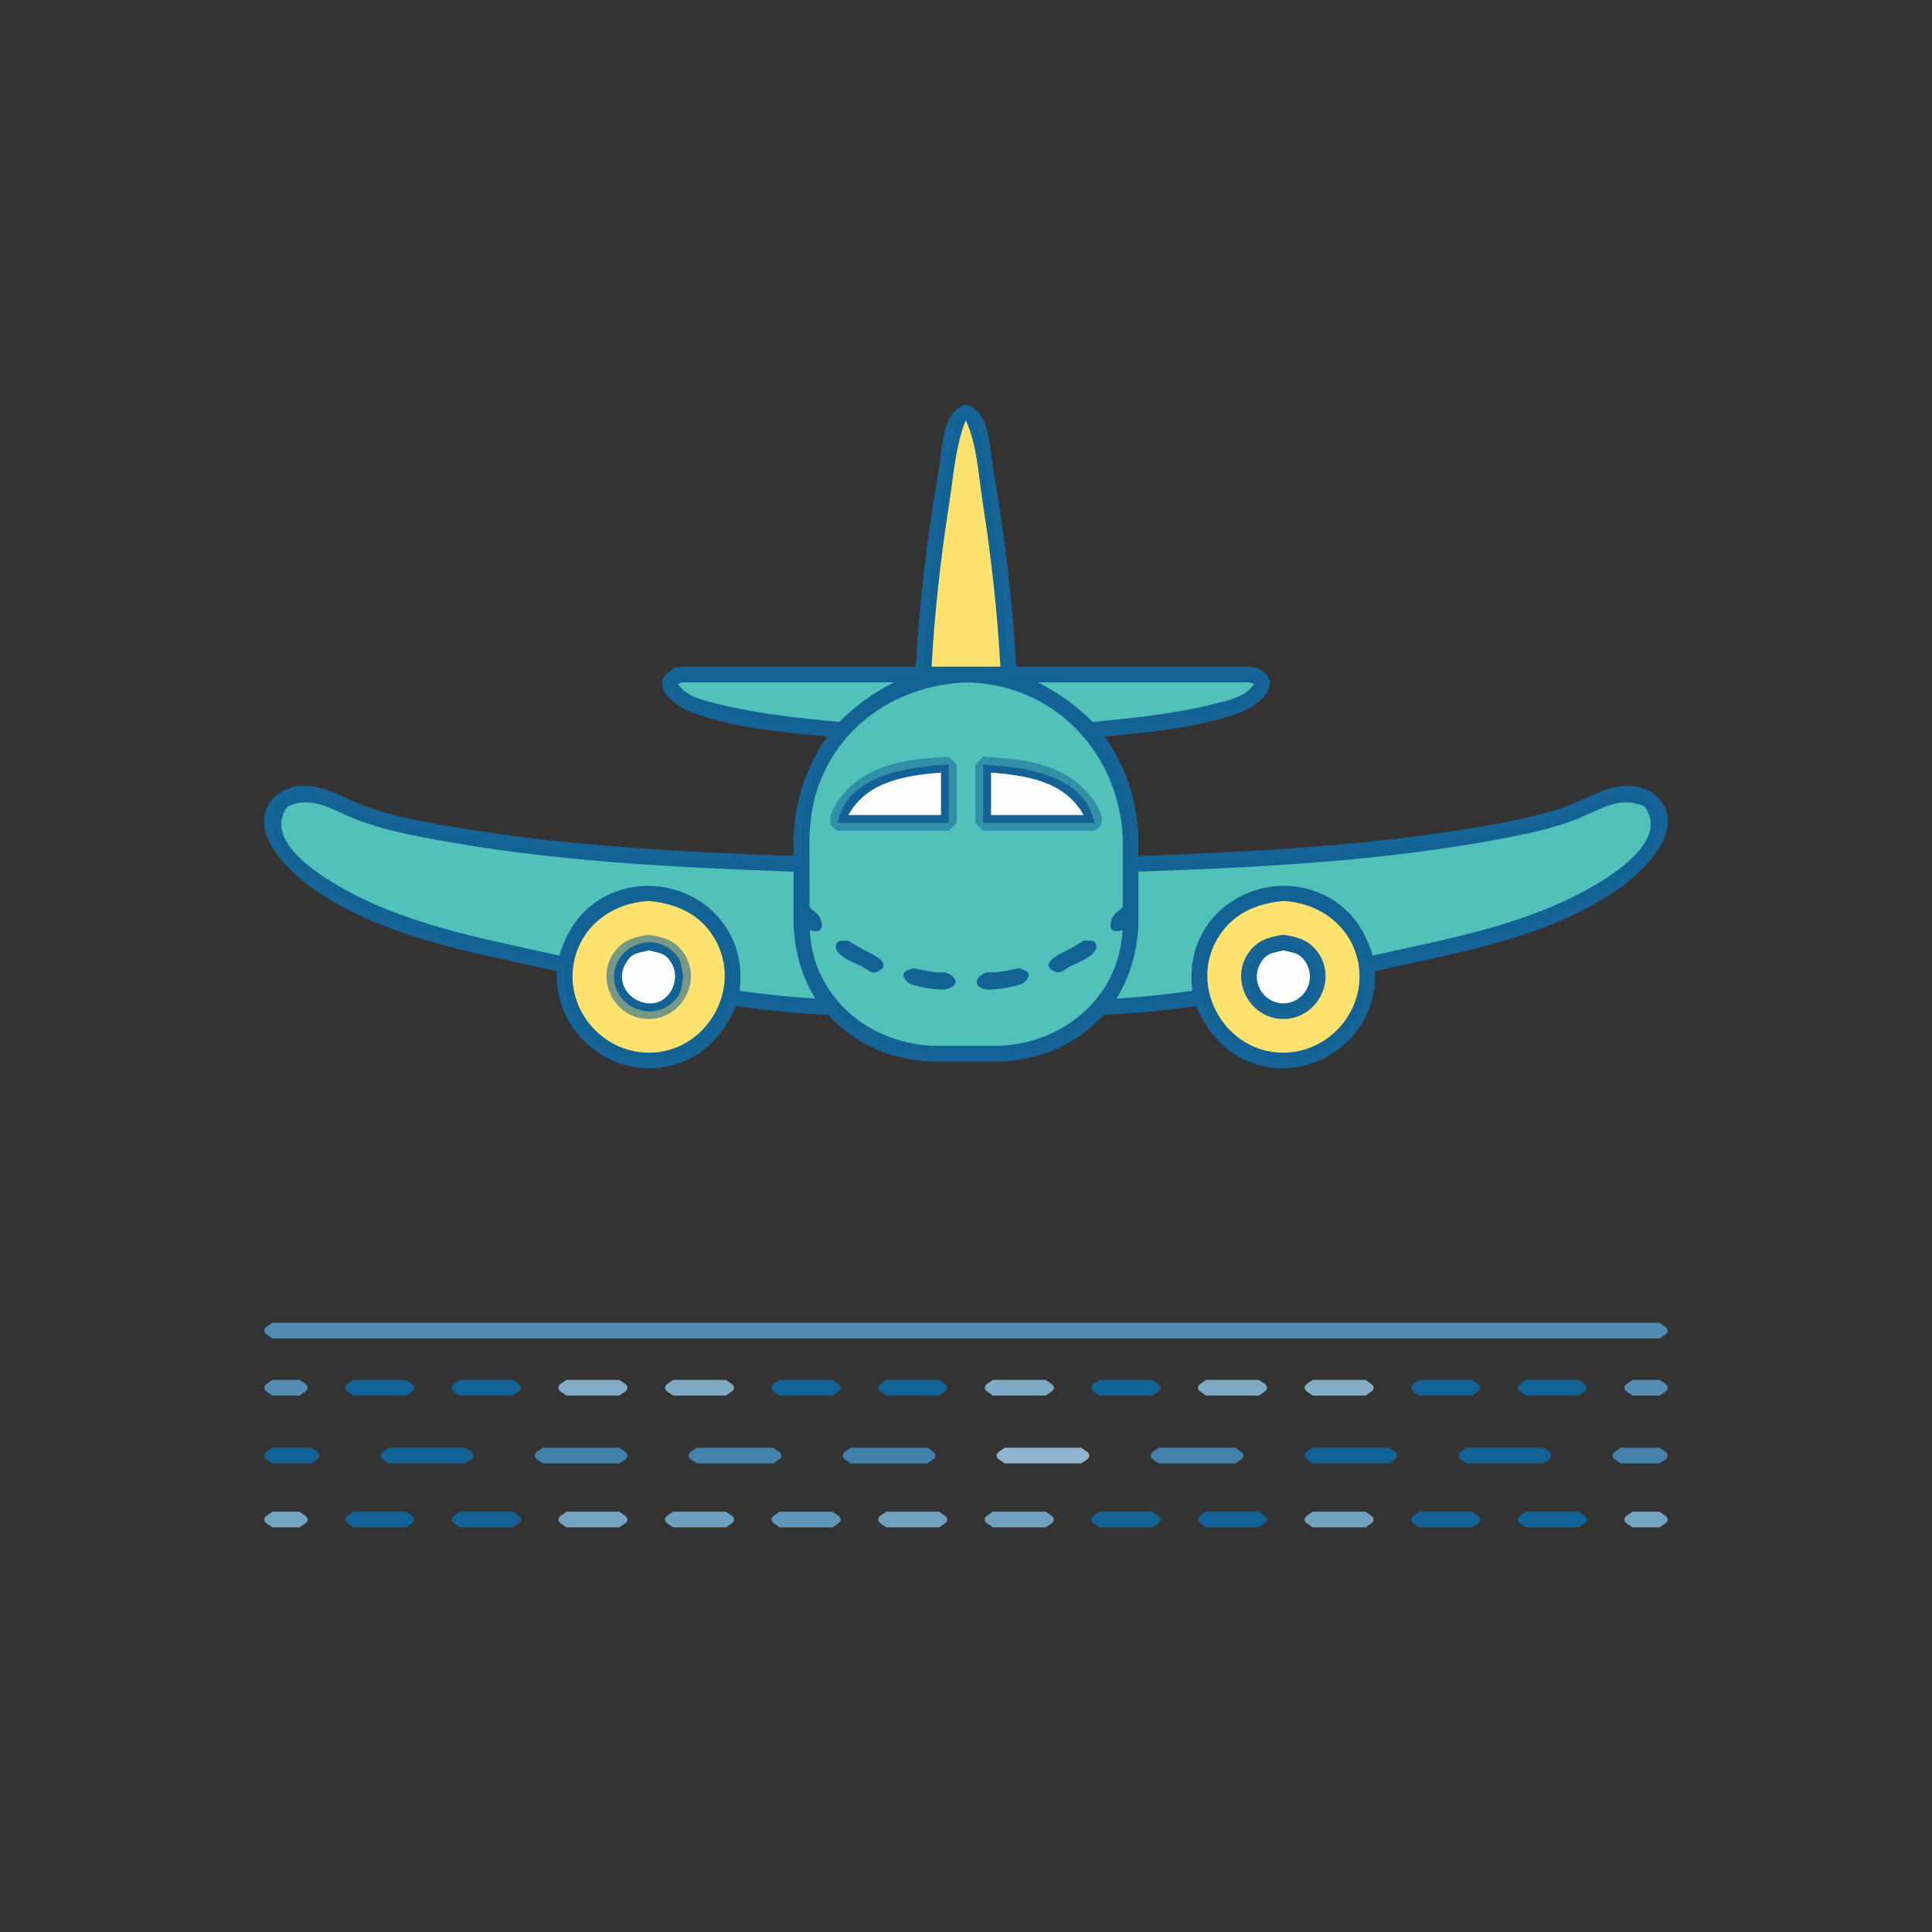 <?xml version="1.0" ?>
<svg xmlns="http://www.w3.org/2000/svg" version="1.1" width="224" height="224">
  <rect width="100%" height="100%" fill="#333333" stroke="none"/>
  <defs/>
  <g>
    <path d="M 112 46.913 C 112 46.913 112 46.913 112 46.913 C 109.179 47.655 109.27 52.018 108.849 54.427 C 107.525 61.997 106.601 69.621 106.183 77.295 C 97.179 77.296 88.175 77.297 79.172 77.298 C 78.815 77.371 78.419 77.34 78.101 77.518 C 74.921 79.289 78.159 81.829 80.157 82.574 C 85.119 84.421 90.679 84.87 95.903 85.396 C 95.903 85.396 95.903 85.396 95.903 85.396 C 93.418 89.027 92.188 92.762 92.007 97.157 C 92.007 97.854 92.007 98.55 92.007 99.247 C 78.248 98.74 64.289 98.021 50.725 95.556 C 47.816 95.027 44.865 94.428 42.093 93.377 C 39.252 92.298 36.485 90.255 33.3 91.479 C 32.934 91.62 32.568 91.79 32.262 92.037 C 28 95.47 32.975 100.623 35.868 102.722 C 44.114 108.708 54.831 110.411 64.563 112.593 C 64.563 112.593 64.563 112.593 64.563 112.593 C 64.185 119.839 71.188 125.48 78.208 123.437 C 81.677 122.427 83.954 119.882 85.315 116.648 C 85.315 116.648 85.315 116.648 85.315 116.648 C 88.857 117.15 92.391 117.504 95.966 117.657 C 95.966 117.657 95.966 117.657 95.966 117.657 C 99.298 121.104 103.154 122.843 107.944 123.077 C 110.646 123.077 113.349 123.077 116.051 123.077 C 120.841 122.843 124.697 121.104 128.03 117.657 C 128.03 117.657 128.03 117.657 128.03 117.657 C 131.606 117.507 135.139 117.151 138.681 116.648 C 138.681 116.648 138.681 116.648 138.681 116.648 C 140.041 119.882 142.317 122.428 145.786 123.437 C 152.808 125.48 159.811 119.841 159.433 112.593 C 159.433 112.593 159.433 112.593 159.433 112.593 C 169.165 110.414 179.882 108.707 188.128 102.723 C 191.02 100.625 196.0 95.473 191.738 92.039 C 191.432 91.793 191.065 91.623 190.698 91.483 C 187.511 90.259 184.749 92.3 181.906 93.38 C 179.133 94.431 176.182 95.03 173.273 95.559 C 159.709 98.024 145.75 98.743 131.992 99.25 C 131.993 98.553 131.996 97.855 131.998 97.157 C 131.817 92.762 130.586 89.028 128.103 85.396 C 128.103 85.396 128.103 85.396 128.103 85.396 C 133.327 84.873 138.888 84.425 143.848 82.575 C 145.844 81.83 149.083 79.286 145.905 77.515 C 145.587 77.338 145.191 77.37 144.833 77.298 C 135.829 77.297 126.824 77.296 117.82 77.295 C 117.4 69.621 116.476 61.997 115.153 54.427 C 114.731 52.016 114.824 47.655 112 46.913 C 112 46.913 112 46.913 112 46.913" stroke-width="0.0" fill="rgb(22, 100, 151)" opacity="1.0"/>
    <path d="M 112 78.206 C 112 78.206 112 78.206 112 78.206 C 103.969 78.545 96.741 83.094 93.993 90.87 C 93.266 92.928 93.011 94.991 92.918 97.157 C 92.918 100.517 92.918 103.878 92.918 107.238 C 93.379 115.739 99.466 121.709 107.944 122.163 C 110.646 122.163 113.349 122.163 116.051 122.163 C 124.529 121.709 130.616 115.739 131.077 107.238 C 131.079 103.878 131.08 100.517 131.08 97.157 C 130.988 94.992 130.732 92.929 130.006 90.872 C 127.257 83.095 120.031 78.545 112 78.206 C 112 78.206 112 78.206 112 78.206" stroke-width="0.0" fill="rgb(19, 98, 150)" opacity="1.0"/>
    <path d="M 84.974 113.257 C 84.974 113.257 84.974 113.257 84.974 113.257 C 84.676 116.922 83.092 120.13 79.696 121.875 C 73.341 125.138 65.442 120.44 65.442 113.257 C 65.442 106.074 73.342 101.378 79.696 104.641 C 83.091 106.385 84.676 109.594 84.974 113.257 C 84.974 113.257 84.974 113.257 84.974 113.257" stroke-width="0.0" fill="rgb(19, 98, 149)" opacity="1.0"/>
    <path d="M 158.557 113.257 C 158.557 113.257 158.557 113.257 158.557 113.257 C 158.26 116.921 156.676 120.13 153.281 121.875 C 146.926 125.14 139.028 120.44 139.028 113.257 C 139.028 106.075 146.927 101.376 153.281 104.641 C 156.676 106.385 158.26 109.594 158.557 113.257 C 158.557 113.257 158.557 113.257 158.557 113.257" stroke-width="0.0" fill="rgb(19, 98, 149)" opacity="1.0"/>
    <path d="M 110.701 49.459 C 110.701 49.459 110.701 49.459 110.701 49.459 C 108.798 59.173 107.454 68.982 107.02 78.877 C 107.02 78.877 107.02 78.877 107.02 78.877 C 110.414 78.083 113.58 78.08 116.972 78.877 C 116.972 78.877 116.972 78.877 116.972 78.877 C 116.63 71.079 115.734 63.33 114.429 55.636 C 114.1 53.693 114 51.304 113.291 49.459 C 112.407 47.161 111.631 47.694 110.701 49.459 C 110.701 49.459 110.701 49.459 110.701 49.459" stroke-width="0.0" fill="rgb(19, 98, 150)" opacity="1.0"/>
    <path d="M 111.833 79.126 C 111.833 79.126 111.833 79.126 111.833 79.126 C 121.969 79.126 129.732 87.112 130.173 97.151 C 130.173 99.818 130.173 102.485 130.173 105.152 C 129.77 105.613 129.138 105.921 128.919 106.492 C 128.372 107.911 129.182 108.194 130.148 107.825 C 130.148 107.825 130.148 107.825 130.148 107.825 C 129.784 115.459 123.556 120.829 116.071 121.246 C 113.369 121.246 110.665 121.246 107.963 121.246 C 100.482 120.829 94.247 115.46 93.883 107.828 C 93.883 107.828 93.883 107.828 93.883 107.828 C 94.848 108.197 95.658 107.912 95.111 106.494 C 94.892 105.923 94.259 105.617 93.857 105.155 C 93.853 102.489 93.849 99.823 93.845 97.157 C 93.933 95.063 94.183 93.074 94.9 91.09 C 97.546 83.776 104.297 79.501 111.833 79.126 C 111.833 79.126 111.833 79.126 111.833 79.126" stroke-width="0.0" fill="rgb(82, 193, 185)" opacity="1.0"/>
    <path d="M 39.728 93.297 C 39.728 93.297 39.728 93.297 39.728 93.297 C 37.459 92.191 32.564 90.752 31.663 94.442 C 31.532 94.977 31.545 95.533 31.66 96.069 C 32.225 98.733 34.682 100.796 36.802 102.258 C 45.173 108.033 55.799 109.712 65.552 111.88 C 65.552 111.88 65.552 111.88 65.552 111.88 C 66.023 109.811 66.715 108.021 68.236 106.475 C 72.803 101.83 80.872 103.016 83.884 108.8 C 85.023 110.986 85.127 113.268 84.665 115.634 C 84.665 115.634 84.665 115.634 84.665 115.634 C 88.559 116.207 92.442 116.616 96.376 116.762 C 96.376 116.762 96.376 116.762 96.376 116.762 C 94.175 113.85 93.108 110.887 92.921 107.242 C 92.921 104.89 92.921 102.538 92.921 100.186 C 81.731 99.842 70.505 99.12 59.392 97.755 C 52.872 96.955 45.688 96.266 39.728 93.297 C 39.728 93.297 39.728 93.297 39.728 93.297" stroke-width="0.0" fill="rgb(19, 98, 150)" opacity="1.0"/>
    <path d="M 75.214 104.459 C 75.214 104.459 75.214 104.459 75.214 104.459 C 78.387 104.743 81.169 105.96 82.853 108.818 C 86.242 114.572 81.878 122.078 75.208 122.05 C 69.338 122.026 64.982 116.203 66.792 110.58 C 68.003 106.82 71.438 104.656 75.214 104.459 C 75.214 104.459 75.214 104.459 75.214 104.459" stroke-width="0.0" fill="rgb(253, 226, 111)" opacity="1.0"/>
    <path d="M 184.275 93.297 C 184.275 93.297 184.275 93.297 184.275 93.297 C 178.313 96.266 171.129 96.955 164.608 97.755 C 153.496 99.119 142.27 99.842 131.08 100.186 C 131.08 102.538 131.08 104.89 131.08 107.242 C 130.895 110.887 129.828 113.85 127.627 116.762 C 127.627 116.762 127.627 116.762 127.627 116.762 C 131.56 116.616 135.444 116.207 139.337 115.634 C 139.337 115.634 139.337 115.634 139.337 115.634 C 138.877 113.267 138.98 110.987 140.118 108.8 C 143.129 103.015 151.199 101.83 155.767 106.475 C 157.286 108.021 157.979 109.811 158.45 111.88 C 158.45 111.88 158.45 111.88 158.45 111.88 C 168.203 109.711 178.828 108.034 187.201 102.258 C 189.321 100.796 191.777 98.733 192.343 96.069 C 192.457 95.533 192.47 94.977 192.339 94.443 C 191.436 90.753 186.544 92.191 184.275 93.297 C 184.275 93.297 184.275 93.297 184.275 93.297" stroke-width="0.0" fill="rgb(19, 98, 150)" opacity="1.0"/>
    <path d="M 148.794 104.466 C 148.794 104.466 148.794 104.466 148.794 104.466 C 152.566 104.662 156.003 106.828 157.213 110.584 C 159.024 116.207 154.662 122.026 148.794 122.05 C 142.124 122.078 137.766 114.577 141.155 108.824 C 142.839 105.965 145.621 104.749 148.794 104.466 C 148.794 104.466 148.794 104.466 148.794 104.466" stroke-width="0.0" fill="rgb(253, 226, 111)" opacity="1.0"/>
    <path d="M 79.216 78.206 C 79.216 78.206 79.216 78.206 79.216 78.206 C 77.579 78.5 77.479 78.951 78.353 80.559 C 78.783 81.349 80.533 81.77 81.277 82.006 C 86.545 83.678 92.222 84.156 97.696 84.647 C 97.696 84.647 97.696 84.647 97.696 84.647 C 101.614 80.551 106.337 78.434 112 78.209 C 101.072 78.208 90.144 78.206 79.216 78.206" stroke-width="0.0" fill="rgb(19, 98, 150)" opacity="1.0"/>
    <path d="M 112 78.206 C 112 78.206 112 78.206 112 78.206 C 117.662 78.431 122.384 80.549 126.303 84.644 C 126.303 84.644 126.303 84.644 126.303 84.644 C 131.777 84.154 137.453 83.676 142.722 82.003 C 143.467 81.767 145.216 81.346 145.646 80.556 C 146.522 78.949 146.422 78.5 144.786 78.206 C 133.857 78.206 122.928 78.206 112 78.206" stroke-width="0.0" fill="rgb(19, 98, 150)" opacity="1.0"/>
    <path d="M 111.968 48.725 C 111.968 48.725 111.968 48.725 111.968 48.725 C 113.303 51.552 113.465 55.28 113.947 58.351 C 114.935 64.634 115.633 70.948 115.989 77.298 C 113.329 77.298 110.669 77.298 108.009 77.298 C 108.367 70.949 109.067 64.634 110.055 58.352 C 110.547 55.226 110.786 51.675 111.968 48.725 C 111.968 48.725 111.968 48.725 111.968 48.725" stroke-width="0.0" fill="rgb(253, 226, 111)" opacity="1.0"/>
    <path d="M 110.011 87.744 C 110.011 87.744 110.011 87.744 110.011 87.744 C 106.091 87.953 102.072 88.281 98.921 90.9 C 97.796 91.836 94.784 95.272 97.115 96.316 C 101.414 96.316 105.713 96.316 110.011 96.316 C 110.316 96.013 110.62 95.711 110.925 95.408 C 110.925 93.156 110.925 90.904 110.925 88.652 C 110.62 88.35 110.316 88.047 110.011 87.744 C 110.011 87.744 110.011 87.744 110.011 87.744" stroke-width="0.0" fill="rgb(49, 143, 167)" opacity="1.0"/>
    <path d="M 113.985 87.744 C 113.985 87.744 113.985 87.744 113.985 87.744 C 113.68 88.047 113.376 88.35 113.071 88.652 C 113.071 90.904 113.071 93.156 113.071 95.408 C 113.377 95.711 113.682 96.013 113.988 96.316 C 118.286 96.316 122.584 96.316 126.883 96.316 C 129.209 95.269 126.198 91.834 125.074 90.9 C 121.923 88.281 117.904 87.953 113.985 87.744 C 113.985 87.744 113.985 87.744 113.985 87.744" stroke-width="0.0" fill="rgb(49, 143, 167)" opacity="1.0"/>
    <path d="M 125.695 109.032 C 125.695 109.032 125.695 109.032 125.695 109.032 C 124.656 109.662 124.406 109.845 123.316 110.385 C 122.42 110.83 120.433 111.912 122.427 112.703 C 122.998 112.929 123.582 112.281 124.132 112.009 C 124.742 111.707 127.823 110.602 126.962 109.293 C 126.725 108.932 126.117 109.119 125.695 109.032 C 125.695 109.032 125.695 109.032 125.695 109.032" stroke-width="0.0" fill="rgb(18, 98, 150)" opacity="1.0"/>
    <path d="M 98.319 109.048 C 98.319 109.048 98.319 109.048 98.319 109.048 C 97.897 109.135 97.29 108.949 97.052 109.309 C 96.188 110.619 99.273 111.722 99.881 112.023 C 100.431 112.295 101.018 112.944 101.587 112.716 C 103.576 111.916 101.601 110.844 100.696 110.397 C 99.61 109.861 99.353 109.675 98.319 109.048 C 98.319 109.048 98.319 109.048 98.319 109.048" stroke-width="0.0" fill="rgb(18, 98, 150)" opacity="1.0"/>
    <path d="M 118.16 112.24 C 118.16 112.24 118.16 112.24 118.16 112.24 C 116.956 112.49 116.688 112.57 115.464 112.725 C 115.004 112.783 114.494 112.657 114.08 112.863 C 113.076 113.365 112.82 114.302 114.149 114.678 C 114.869 114.883 117.95 114.427 118.586 114.008 C 118.943 113.771 119.364 113.331 119.263 112.914 C 119.162 112.495 118.528 112.465 118.16 112.24 C 118.16 112.24 118.16 112.24 118.16 112.24" stroke-width="0.0" fill="rgb(19, 99, 150)" opacity="1.0"/>
    <path d="M 105.861 112.246 C 105.861 112.246 105.861 112.246 105.861 112.246 C 105.494 112.47 104.86 112.502 104.76 112.92 C 104.661 113.337 105.081 113.778 105.438 114.014 C 106.063 114.426 109.09 114.88 109.806 114.678 C 111.129 114.306 111.052 113.421 109.941 112.866 C 109.527 112.66 109.018 112.787 108.559 112.729 C 107.347 112.577 107.051 112.492 105.861 112.246 C 105.861 112.246 105.861 112.246 105.861 112.246" stroke-width="0.0" fill="rgb(20, 99, 150)" opacity="1.0"/>
    <path d="M 33.34 93.505 C 33.34 93.505 33.34 93.505 33.34 93.505 C 36.257 92.181 38.537 93.939 41.223 94.98 C 43.963 96.044 46.877 96.669 49.757 97.215 C 63.617 99.844 77.93 100.568 92.007 101.062 C 92.007 103.121 92.007 105.179 92.007 107.238 C 92.167 110.376 92.911 113.063 94.523 115.779 C 94.523 115.779 94.523 115.779 94.523 115.779 C 91.582 115.603 88.669 115.289 85.752 114.88 C 85.752 114.88 85.752 114.88 85.752 114.88 C 86.003 112.782 85.799 110.732 84.891 108.793 C 82.069 102.766 74.209 100.859 68.912 104.712 C 66.785 106.259 65.615 108.341 64.83 110.794 C 64.83 110.794 64.83 110.794 64.83 110.794 C 55.879 108.786 46.381 107.131 38.458 102.25 C 35.807 100.617 30.717 97.003 33.34 93.505 C 33.34 93.505 33.34 93.505 33.34 93.505" stroke-width="0.0" fill="rgb(82, 193, 185)" opacity="1.0"/>
    <path d="M 75.208 108.37 C 75.208 108.37 75.208 108.37 75.208 108.37 C 73.577 108.632 72.279 108.957 71.237 110.373 C 68.894 113.558 71.28 118.145 75.208 118.145 C 79.135 118.145 81.523 113.558 79.179 110.373 C 78.137 108.957 76.838 108.632 75.208 108.37 C 75.208 108.37 75.208 108.37 75.208 108.37" stroke-width="0.0" fill="rgb(118, 152, 133)" opacity="1.0"/>
    <path d="M 190.662 93.505 C 190.662 93.505 190.662 93.505 190.662 93.505 C 193.278 97.001 188.186 100.616 185.539 102.247 C 177.615 107.128 168.117 108.783 159.165 110.79 C 159.165 110.79 159.165 110.79 159.165 110.79 C 158.382 108.336 157.212 106.254 155.085 104.705 C 149.787 100.854 141.927 102.757 139.105 108.786 C 138.198 110.724 137.993 112.776 138.244 114.874 C 138.244 114.874 138.244 114.874 138.244 114.874 C 135.327 115.284 132.415 115.598 129.473 115.772 C 129.473 115.772 129.473 115.772 129.473 115.772 C 131.082 113.054 131.828 110.373 131.988 107.233 C 131.988 105.174 131.988 103.115 131.988 101.056 C 146.066 100.575 160.383 99.845 174.243 97.216 C 177.123 96.67 180.039 96.045 182.779 94.981 C 185.463 93.939 187.746 92.183 190.662 93.505 C 190.662 93.505 190.662 93.505 190.662 93.505" stroke-width="0.0" fill="rgb(82, 193, 185)" opacity="1.0"/>
    <path d="M 148.794 108.37 C 148.794 108.37 148.794 108.37 148.794 108.37 C 147.163 108.632 145.865 108.957 144.823 110.373 C 142.479 113.558 144.866 118.145 148.794 118.145 C 152.724 118.145 155.108 113.558 152.764 110.373 C 151.722 108.957 150.424 108.632 148.794 108.37 C 148.794 108.37 148.794 108.37 148.794 108.37" stroke-width="0.0" fill="rgb(24, 101, 149)" opacity="1.0"/>
    <path d="M 79.216 79.11 C 87.366 79.11 95.515 79.11 103.664 79.11 C 101.243 80.336 99.236 81.784 97.311 83.699 C 97.311 83.699 97.311 83.699 97.311 83.699 C 92.565 83.257 87.785 82.756 83.151 81.591 C 81.445 81.162 79.606 80.813 78.595 79.283 C 78.595 79.283 78.595 79.283 78.595 79.283 C 78.802 79.226 79.009 79.168 79.216 79.11 C 79.216 79.11 79.216 79.11 79.216 79.11" stroke-width="0.0" fill="rgb(82, 193, 185)" opacity="1.0"/>
    <path d="M 120.335 79.113 C 128.474 79.113 136.614 79.113 144.754 79.113 C 144.971 79.171 145.189 79.229 145.406 79.286 C 145.406 79.286 145.406 79.286 145.406 79.286 C 144.396 80.816 142.556 81.165 140.852 81.593 C 136.216 82.758 131.435 83.258 126.688 83.702 C 126.688 83.702 126.688 83.702 126.688 83.702 C 124.764 81.788 122.756 80.34 120.335 79.113 C 120.335 79.113 120.335 79.113 120.335 79.113" stroke-width="0.0" fill="rgb(82, 193, 185)" opacity="1.0"/>
    <path d="M 110.014 88.648 C 110.014 90.901 110.014 93.153 110.014 95.405 C 105.716 95.405 101.417 95.405 97.118 95.405 C 98.192 89.742 105.472 88.911 110.014 88.648 C 110.014 88.648 110.014 88.648 110.014 88.648" stroke-width="0.0" fill="rgb(19, 98, 150)" opacity="1.0"/>
    <path d="M 113.988 88.648 C 113.988 90.901 113.988 93.153 113.988 95.405 C 118.286 95.405 122.584 95.405 126.883 95.405 C 125.784 89.744 118.55 88.911 113.988 88.648 C 113.988 88.648 113.988 88.648 113.988 88.648" stroke-width="0.0" fill="rgb(19, 98, 150)" opacity="1.0"/>
    <path d="M 79.216 113.257 C 79.216 113.257 79.216 113.257 79.216 113.257 C 78.934 114.687 79.081 115.229 77.963 116.244 C 75.405 118.568 71.199 116.672 71.199 113.257 C 71.199 109.843 75.406 107.95 77.963 110.272 C 79.081 111.286 78.934 111.828 79.216 113.257 C 79.216 113.257 79.216 113.257 79.216 113.257" stroke-width="0.0" fill="rgb(19, 98, 150)" opacity="1.0"/>
    <path d="M 152.803 113.257 C 152.803 113.257 152.803 113.257 152.803 113.257 C 152.52 114.687 152.667 115.229 151.55 116.244 C 148.992 118.568 144.786 116.672 144.786 113.257 C 144.786 109.843 148.992 107.95 151.55 110.272 C 152.667 111.286 152.52 111.828 152.803 113.257 C 152.803 113.257 152.803 113.257 152.803 113.257" stroke-width="0.0" fill="rgb(19, 98, 149)" opacity="1.0"/>
    <path d="M 109.1 89.572 C 109.1 91.214 109.1 92.856 109.1 94.498 C 105.522 94.498 101.944 94.498 98.366 94.498 C 100.544 90.571 104.992 89.906 109.1 89.572 C 109.1 89.572 109.1 89.572 109.1 89.572" stroke-width="0.0" fill="rgb(254, 254, 254)" opacity="1.0"/>
    <path d="M 114.901 89.572 C 114.901 89.572 114.901 89.572 114.901 89.572 C 119.011 89.906 123.454 90.573 125.635 94.498 C 122.057 94.498 118.479 94.498 114.901 94.498 C 114.901 92.856 114.901 91.214 114.901 89.572" stroke-width="0.0" fill="rgb(254, 254, 254)" opacity="1.0"/>
    <path d="M 75.208 110.185 C 75.208 110.185 75.208 110.185 75.208 110.185 C 76.494 110.531 77.139 110.429 77.879 111.707 C 79.002 113.649 77.582 116.484 75.208 116.33 C 72.915 116.181 71.303 113.84 72.536 111.707 C 73.276 110.429 73.921 110.531 75.208 110.185 C 75.208 110.185 75.208 110.185 75.208 110.185" stroke-width="0.0" fill="rgb(254, 254, 254)" opacity="1.0"/>
    <path d="M 148.794 110.185 C 148.794 110.185 148.794 110.185 148.794 110.185 C 150.08 110.531 150.725 110.429 151.465 111.707 C 152.639 113.736 151.139 116.331 148.794 116.33 C 146.449 116.33 144.949 113.737 146.123 111.707 C 146.863 110.429 147.508 110.531 148.794 110.185 C 148.794 110.185 148.794 110.185 148.794 110.185" stroke-width="0.0" fill="rgb(254, 254, 254)" opacity="1.0"/>
    <path d="M 31.556 153.367 C 31.556 153.367 31.556 153.367 31.556 153.367 C 31.251 153.67 30.642 153.846 30.642 154.275 C 30.642 154.704 31.251 154.88 31.556 155.182 C 85.186 155.182 138.816 155.182 192.445 155.182 C 192.75 154.88 193.36 154.704 193.36 154.275 C 193.36 153.846 192.75 153.67 192.445 153.367 C 138.816 153.367 85.186 153.367 31.556 153.367" stroke-width="0.0" fill="rgb(81, 139, 177)" opacity="1.0"/>
    <path d="M 31.556 159.988 C 31.556 159.988 31.556 159.988 31.556 159.988 C 31.251 160.291 30.642 160.467 30.642 160.896 C 30.642 161.325 31.251 161.501 31.556 161.803 C 32.622 161.803 33.689 161.803 34.755 161.803 C 35.059 161.501 35.669 161.325 35.669 160.896 C 35.669 160.467 35.059 160.291 34.755 159.988 C 33.689 159.988 32.622 159.988 31.556 159.988" stroke-width="0.0" fill="rgb(85, 142, 179)" opacity="1.0"/>
    <path d="M 90.372 159.988 C 90.372 159.988 90.372 159.988 90.372 159.988 C 90.067 160.291 89.458 160.467 89.458 160.896 C 89.458 161.325 90.067 161.501 90.372 161.803 C 92.431 161.803 94.492 161.803 96.552 161.803 C 96.856 161.501 97.465 161.325 97.465 160.896 C 97.465 160.467 96.856 160.291 96.552 159.988 C 94.492 159.988 92.431 159.988 90.372 159.988" stroke-width="0.0" fill="rgb(19, 98, 150)" opacity="1.0"/>
    <path d="M 65.653 159.988 C 65.653 159.988 65.653 159.988 65.653 159.988 C 65.349 160.291 64.739 160.467 64.739 160.896 C 64.739 161.325 65.349 161.501 65.653 161.803 C 67.713 161.803 69.773 161.803 71.833 161.803 C 72.138 161.501 72.746 161.325 72.746 160.896 C 72.746 160.467 72.138 160.291 71.833 159.988 C 69.773 159.988 67.713 159.988 65.653 159.988" stroke-width="0.0" fill="rgb(130, 171, 199)" opacity="1.0"/>
    <path d="M 127.45 159.988 C 127.45 159.988 127.45 159.988 127.45 159.988 C 127.146 160.291 126.536 160.467 126.536 160.896 C 126.536 161.325 127.146 161.501 127.45 161.803 C 129.51 161.803 131.57 161.803 133.63 161.803 C 133.934 161.501 134.544 161.325 134.544 160.896 C 134.544 160.467 133.934 160.291 133.63 159.988 C 131.57 159.988 129.51 159.988 127.45 159.988" stroke-width="0.0" fill="rgb(20, 99, 150)" opacity="1.0"/>
    <path d="M 164.528 159.988 C 164.528 159.988 164.528 159.988 164.528 159.988 C 164.224 160.291 163.614 160.467 163.614 160.896 C 163.614 161.325 164.224 161.501 164.528 161.803 C 166.589 161.803 168.649 161.803 170.708 161.803 C 171.013 161.501 171.622 161.325 171.622 160.896 C 171.622 160.467 171.013 160.291 170.708 159.988 C 168.649 159.988 166.589 159.988 164.528 159.988" stroke-width="0.0" fill="rgb(19, 98, 150)" opacity="1.0"/>
    <path d="M 176.888 159.988 C 176.888 159.988 176.888 159.988 176.888 159.988 C 176.583 160.291 175.973 160.467 175.973 160.896 C 175.973 161.325 176.583 161.501 176.888 161.803 C 178.948 161.803 181.007 161.803 183.067 161.803 C 183.372 161.501 183.981 161.325 183.981 160.896 C 183.981 160.467 183.372 160.291 183.067 159.988 C 181.007 159.988 178.948 159.988 176.888 159.988" stroke-width="0.0" fill="rgb(19, 98, 150)" opacity="1.0"/>
    <path d="M 78.013 159.988 C 78.013 159.988 78.013 159.988 78.013 159.988 C 77.708 160.291 77.099 160.467 77.099 160.896 C 77.099 161.325 77.708 161.501 78.013 161.803 C 80.072 161.803 82.132 161.803 84.192 161.803 C 84.497 161.501 85.107 161.325 85.107 160.896 C 85.107 160.467 84.497 160.291 84.192 159.988 C 82.132 159.988 80.072 159.988 78.013 159.988" stroke-width="0.0" fill="rgb(126, 169, 197)" opacity="1.0"/>
    <path d="M 152.169 159.988 C 152.169 159.988 152.169 159.988 152.169 159.988 C 151.865 160.291 151.256 160.467 151.256 160.896 C 151.256 161.325 151.865 161.501 152.169 161.803 C 154.229 161.803 156.289 161.803 158.349 161.803 C 158.654 161.501 159.263 161.325 159.263 160.896 C 159.263 160.467 158.654 160.291 158.349 159.988 C 156.289 159.988 154.229 159.988 152.169 159.988" stroke-width="0.0" fill="rgb(132, 173, 200)" opacity="1.0"/>
    <path d="M 115.091 159.988 C 115.091 159.988 115.091 159.988 115.091 159.988 C 114.787 160.291 114.177 160.467 114.177 160.896 C 114.177 161.325 114.787 161.501 115.091 161.803 C 117.151 161.803 119.211 161.803 121.27 161.803 C 121.575 161.501 122.185 161.325 122.185 160.896 C 122.185 160.467 121.575 160.291 121.27 159.988 C 119.211 159.988 117.151 159.988 115.091 159.988" stroke-width="0.0" fill="rgb(127, 170, 198)" opacity="1.0"/>
    <path d="M 139.81 159.988 C 139.81 159.988 139.81 159.988 139.81 159.988 C 139.505 160.291 138.896 160.467 138.896 160.896 C 138.896 161.325 139.505 161.501 139.81 161.803 C 141.869 161.803 143.93 161.803 145.99 161.803 C 146.294 161.501 146.903 161.325 146.903 160.896 C 146.903 160.467 146.294 160.291 145.99 159.988 C 143.93 159.988 141.869 159.988 139.81 159.988" stroke-width="0.0" fill="rgb(126, 169, 197)" opacity="1.0"/>
    <path d="M 53.293 159.988 C 53.293 159.988 53.293 159.988 53.293 159.988 C 52.989 160.291 52.38 160.467 52.38 160.896 C 52.38 161.325 52.989 161.501 53.293 161.803 C 55.353 161.803 57.413 161.803 59.474 161.803 C 59.778 161.501 60.387 161.325 60.387 160.896 C 60.387 160.467 59.778 160.291 59.474 159.988 C 57.413 159.988 55.353 159.988 53.293 159.988" stroke-width="0.0" fill="rgb(19, 98, 150)" opacity="1.0"/>
    <path d="M 102.731 159.988 C 102.731 159.988 102.731 159.988 102.731 159.988 C 102.427 160.291 101.818 160.467 101.818 160.896 C 101.818 161.325 102.427 161.501 102.731 161.803 C 104.791 161.803 106.852 161.803 108.911 161.803 C 109.216 161.501 109.824 161.325 109.824 160.896 C 109.824 160.467 109.216 160.291 108.911 159.988 C 106.852 159.988 104.791 159.988 102.731 159.988" stroke-width="0.0" fill="rgb(19, 98, 150)" opacity="1.0"/>
    <path d="M 40.934 159.988 C 40.934 159.988 40.934 159.988 40.934 159.988 C 40.63 160.291 40.021 160.467 40.021 160.896 C 40.021 161.325 40.63 161.501 40.934 161.803 C 42.994 161.803 45.054 161.803 47.114 161.803 C 47.419 161.501 48.028 161.325 48.028 160.896 C 48.028 160.467 47.419 160.291 47.114 159.988 C 45.054 159.988 42.994 159.988 40.934 159.988" stroke-width="0.0" fill="rgb(19, 98, 150)" opacity="1.0"/>
    <path d="M 189.247 159.988 C 189.247 159.988 189.247 159.988 189.247 159.988 C 188.943 160.291 188.334 160.467 188.334 160.896 C 188.334 161.325 188.943 161.501 189.247 161.803 C 190.314 161.803 191.379 161.803 192.445 161.803 C 192.75 161.501 193.36 161.325 193.36 160.896 C 193.36 160.467 192.75 160.291 192.445 159.988 C 191.379 159.988 190.314 159.988 189.247 159.988" stroke-width="0.0" fill="rgb(86, 142, 179)" opacity="1.0"/>
    <path d="M 31.556 167.853 C 31.556 167.853 31.556 167.853 31.556 167.853 C 31.251 168.156 30.642 168.332 30.642 168.762 C 30.642 169.191 31.251 169.366 31.556 169.669 C 33.079 169.669 34.602 169.669 36.125 169.669 C 36.43 169.366 37.039 169.191 37.039 168.762 C 37.039 168.332 36.43 168.156 36.125 167.853 C 34.602 167.853 33.079 167.853 31.556 167.853" stroke-width="0.0" fill="rgb(19, 98, 150)" opacity="1.0"/>
    <path d="M 62.908 167.853 C 62.908 167.853 62.908 167.853 62.908 167.853 C 62.604 168.156 61.994 168.332 61.994 168.762 C 61.994 169.191 62.604 169.366 62.908 169.669 C 65.883 169.669 68.858 169.669 71.833 169.669 C 72.138 169.366 72.746 169.191 72.746 168.762 C 72.746 168.332 72.138 168.156 71.833 167.853 C 68.858 167.853 65.883 167.853 62.908 167.853" stroke-width="0.0" fill="rgb(65, 128, 171)" opacity="1.0"/>
    <path d="M 116.465 167.853 C 116.465 167.853 116.465 167.853 116.465 167.853 C 116.16 168.156 115.551 168.332 115.551 168.762 C 115.551 169.191 116.16 169.366 116.465 169.669 C 119.44 169.669 122.414 169.669 125.389 169.669 C 125.693 169.366 126.303 169.191 126.303 168.762 C 126.303 168.332 125.693 168.156 125.389 167.853 C 122.414 167.853 119.44 167.853 116.465 167.853" stroke-width="0.0" fill="rgb(144, 181, 205)" opacity="1.0"/>
    <path d="M 98.612 167.853 C 98.612 167.853 98.612 167.853 98.612 167.853 C 98.308 168.156 97.699 168.332 97.699 168.762 C 97.699 169.191 98.308 169.366 98.612 169.669 C 101.588 169.669 104.562 169.669 107.537 169.669 C 107.841 169.366 108.451 169.191 108.451 168.762 C 108.451 168.332 107.841 168.156 107.537 167.853 C 104.562 167.853 101.588 167.853 98.612 167.853" stroke-width="0.0" fill="rgb(66, 129, 171)" opacity="1.0"/>
    <path d="M 152.172 167.853 C 152.172 167.853 152.172 167.853 152.172 167.853 C 151.868 168.156 151.259 168.332 151.259 168.762 C 151.259 169.191 151.868 169.366 152.172 169.669 C 155.148 169.669 158.122 169.669 161.097 169.669 C 161.401 169.366 162.011 169.191 162.011 168.762 C 162.011 168.332 161.401 168.156 161.097 167.853 C 158.122 167.853 155.148 167.853 152.172 167.853" stroke-width="0.0" fill="rgb(19, 98, 150)" opacity="1.0"/>
    <path d="M 45.052 167.853 C 45.052 167.853 45.052 167.853 45.052 167.853 C 44.748 168.156 44.14 168.332 44.14 168.762 C 44.14 169.191 44.748 169.366 45.052 169.669 C 48.028 169.669 51.003 169.669 53.978 169.669 C 54.282 169.366 54.891 169.191 54.891 168.762 C 54.891 168.332 54.282 168.156 53.978 167.853 C 51.003 167.853 48.028 167.853 45.052 167.853" stroke-width="0.0" fill="rgb(19, 98, 150)" opacity="1.0"/>
    <path d="M 80.757 167.853 C 80.757 167.853 80.757 167.853 80.757 167.853 C 80.453 168.156 79.843 168.332 79.843 168.762 C 79.843 169.191 80.453 169.366 80.757 169.669 C 83.732 169.669 86.707 169.669 89.682 169.669 C 89.987 169.366 90.595 169.191 90.595 168.762 C 90.595 168.332 89.987 168.156 89.682 167.853 C 86.707 167.853 83.732 167.853 80.757 167.853" stroke-width="0.0" fill="rgb(67, 130, 171)" opacity="1.0"/>
    <path d="M 170.021 167.853 C 170.021 167.853 170.021 167.853 170.021 167.853 C 169.717 168.156 169.108 168.332 169.108 168.762 C 169.108 169.191 169.717 169.366 170.021 169.669 C 172.997 169.669 175.971 169.669 178.946 169.669 C 179.25 169.366 179.86 169.191 179.86 168.762 C 179.86 168.332 179.25 168.156 178.946 167.853 C 175.971 167.853 172.997 167.853 170.021 167.853" stroke-width="0.0" fill="rgb(19, 98, 150)" opacity="1.0"/>
    <path d="M 134.317 167.853 C 134.317 167.853 134.317 167.853 134.317 167.853 C 134.013 168.156 133.403 168.332 133.403 168.762 C 133.403 169.191 134.013 169.366 134.317 169.669 C 137.292 169.669 140.266 169.669 143.241 169.669 C 143.546 169.366 144.155 169.191 144.155 168.762 C 144.155 168.332 143.546 168.156 143.241 167.853 C 140.266 167.853 137.292 167.853 134.317 167.853" stroke-width="0.0" fill="rgb(67, 130, 171)" opacity="1.0"/>
    <path d="M 187.876 167.853 C 187.876 167.853 187.876 167.853 187.876 167.853 C 187.572 168.156 186.963 168.332 186.963 168.762 C 186.963 169.191 187.572 169.366 187.876 169.669 C 189.399 169.669 190.922 169.669 192.445 169.669 C 192.75 169.366 193.36 169.191 193.36 168.762 C 193.36 168.332 192.75 168.156 192.445 167.853 C 190.922 167.853 189.399 167.853 187.876 167.853" stroke-width="0.0" fill="rgb(69, 131, 172)" opacity="1.0"/>
    <path d="M 31.556 175.272 C 31.556 175.272 31.556 175.272 31.556 175.272 C 31.251 175.575 30.642 175.75 30.642 176.179 C 30.642 176.609 31.251 176.784 31.556 177.087 C 32.622 177.087 33.689 177.087 34.755 177.087 C 35.059 176.784 35.669 176.609 35.669 176.179 C 35.669 175.75 35.059 175.575 34.755 175.272 C 33.689 175.272 32.622 175.272 31.556 175.272" stroke-width="0.0" fill="rgb(116, 163, 193)" opacity="1.0"/>
    <path d="M 176.888 175.272 C 176.888 175.272 176.888 175.272 176.888 175.272 C 176.583 175.575 175.973 175.75 175.973 176.179 C 175.973 176.609 176.583 176.784 176.888 177.087 C 178.948 177.087 181.007 177.087 183.067 177.087 C 183.372 176.784 183.981 176.609 183.981 176.179 C 183.981 175.75 183.372 175.575 183.067 175.272 C 181.007 175.272 178.948 175.272 176.888 175.272" stroke-width="0.0" fill="rgb(19, 98, 150)" opacity="1.0"/>
    <path d="M 139.81 175.272 C 139.81 175.272 139.81 175.272 139.81 175.272 C 139.505 175.575 138.896 175.751 138.896 176.179 C 138.896 176.609 139.505 176.784 139.81 177.087 C 141.869 177.087 143.93 177.087 145.99 177.087 C 146.294 176.784 146.903 176.609 146.903 176.179 C 146.903 175.751 146.294 175.575 145.99 175.272 C 143.93 175.272 141.869 175.272 139.81 175.272" stroke-width="0.0" fill="rgb(19, 98, 150)" opacity="1.0"/>
    <path d="M 152.169 175.272 C 152.169 175.272 152.169 175.272 152.169 175.272 C 151.865 175.575 151.256 175.75 151.256 176.179 C 151.256 176.609 151.865 176.784 152.169 177.087 C 154.229 177.087 156.289 177.087 158.349 177.087 C 158.654 176.784 159.263 176.609 159.263 176.179 C 159.263 175.75 158.654 175.575 158.349 175.272 C 156.289 175.272 154.229 175.272 152.169 175.272" stroke-width="0.0" fill="rgb(114, 161, 192)" opacity="1.0"/>
    <path d="M 164.528 175.272 C 164.528 175.272 164.528 175.272 164.528 175.272 C 164.224 175.575 163.614 175.75 163.614 176.179 C 163.614 176.609 164.224 176.784 164.528 177.087 C 166.589 177.087 168.649 177.087 170.708 177.087 C 171.013 176.784 171.622 176.609 171.622 176.179 C 171.622 175.75 171.013 175.575 170.708 175.272 C 168.649 175.272 166.589 175.272 164.528 175.272" stroke-width="0.0" fill="rgb(19, 98, 150)" opacity="1.0"/>
    <path d="M 78.013 175.272 C 78.013 175.272 78.013 175.272 78.013 175.272 C 77.708 175.575 77.099 175.75 77.099 176.179 C 77.099 176.609 77.708 176.784 78.013 177.087 C 80.072 177.087 82.132 177.087 84.192 177.087 C 84.497 176.784 85.107 176.609 85.107 176.179 C 85.107 175.75 84.497 175.575 84.192 175.272 C 82.132 175.272 80.072 175.272 78.013 175.272" stroke-width="0.0" fill="rgb(112, 160, 191)" opacity="1.0"/>
    <path d="M 65.653 175.272 C 65.653 175.272 65.653 175.272 65.653 175.272 C 65.349 175.575 64.739 175.751 64.739 176.179 C 64.739 176.609 65.349 176.784 65.653 177.087 C 67.713 177.087 69.773 177.087 71.833 177.087 C 72.138 176.784 72.746 176.609 72.746 176.179 C 72.746 175.751 72.138 175.575 71.833 175.272 C 69.773 175.272 67.713 175.272 65.653 175.272" stroke-width="0.0" fill="rgb(117, 164, 194)" opacity="1.0"/>
    <path d="M 127.45 175.272 C 127.45 175.272 127.45 175.272 127.45 175.272 C 127.146 175.575 126.536 175.75 126.536 176.179 C 126.536 176.609 127.146 176.784 127.45 177.087 C 129.51 177.087 131.57 177.087 133.63 177.087 C 133.934 176.784 134.544 176.609 134.544 176.179 C 134.544 175.75 133.934 175.575 133.63 175.272 C 131.57 175.272 129.51 175.272 127.45 175.272" stroke-width="0.0" fill="rgb(20, 99, 150)" opacity="1.0"/>
    <path d="M 53.293 175.272 C 53.293 175.272 53.293 175.272 53.293 175.272 C 52.989 175.575 52.38 175.75 52.38 176.179 C 52.38 176.609 52.989 176.784 53.293 177.087 C 55.353 177.087 57.413 177.087 59.474 177.087 C 59.778 176.784 60.387 176.609 60.387 176.179 C 60.387 175.75 59.778 175.575 59.474 175.272 C 57.413 175.272 55.353 175.272 53.293 175.272" stroke-width="0.0" fill="rgb(19, 98, 150)" opacity="1.0"/>
    <path d="M 40.934 175.272 C 40.934 175.272 40.934 175.272 40.934 175.272 C 40.63 175.575 40.021 175.75 40.021 176.179 C 40.021 176.609 40.63 176.784 40.934 177.087 C 42.994 177.087 45.054 177.087 47.114 177.087 C 47.419 176.784 48.028 176.609 48.028 176.179 C 48.028 175.75 47.419 175.575 47.114 175.272 C 45.054 175.272 42.994 175.272 40.934 175.272" stroke-width="0.0" fill="rgb(18, 98, 150)" opacity="1.0"/>
    <path d="M 90.372 175.272 C 90.372 175.272 90.372 175.272 90.372 175.272 C 90.067 175.575 89.458 175.75 89.458 176.179 C 89.458 176.609 90.067 176.784 90.372 177.087 C 92.431 177.087 94.492 177.087 96.552 177.087 C 96.856 176.784 97.465 176.609 97.465 176.179 C 97.465 175.75 96.856 175.575 96.552 175.272 C 94.492 175.272 92.431 175.272 90.372 175.272" stroke-width="0.0" fill="rgb(98, 150, 185)" opacity="1.0"/>
    <path d="M 102.731 175.272 C 102.731 175.272 102.731 175.272 102.731 175.272 C 102.427 175.575 101.818 175.751 101.818 176.179 C 101.818 176.609 102.427 176.784 102.731 177.087 C 104.791 177.087 106.852 177.087 108.911 177.087 C 109.216 176.784 109.824 176.609 109.824 176.179 C 109.824 175.751 109.216 175.575 108.911 175.272 C 106.852 175.272 104.791 175.272 102.731 175.272" stroke-width="0.0" fill="rgb(114, 161, 192)" opacity="1.0"/>
    <path d="M 115.091 175.272 C 115.091 175.272 115.091 175.272 115.091 175.272 C 114.787 175.575 114.177 175.75 114.177 176.179 C 114.177 176.609 114.787 176.784 115.091 177.087 C 117.151 177.087 119.211 177.087 121.27 177.087 C 121.575 176.784 122.185 176.609 122.185 176.179 C 122.185 175.75 121.575 175.575 121.27 175.272 C 119.211 175.272 117.151 175.272 115.091 175.272" stroke-width="0.0" fill="rgb(113, 160, 192)" opacity="1.0"/>
    <path d="M 189.247 175.272 C 189.247 175.272 189.247 175.272 189.247 175.272 C 188.943 175.575 188.334 175.75 188.334 176.179 C 188.334 176.609 188.943 176.784 189.247 177.087 C 190.314 177.087 191.379 177.087 192.445 177.087 C 192.75 176.784 193.36 176.609 193.36 176.179 C 193.36 175.75 192.75 175.575 192.445 175.272 C 191.379 175.272 190.314 175.272 189.247 175.272" stroke-width="0.0" fill="rgb(116, 163, 193)" opacity="1.0"/>
  </g>
</svg>
